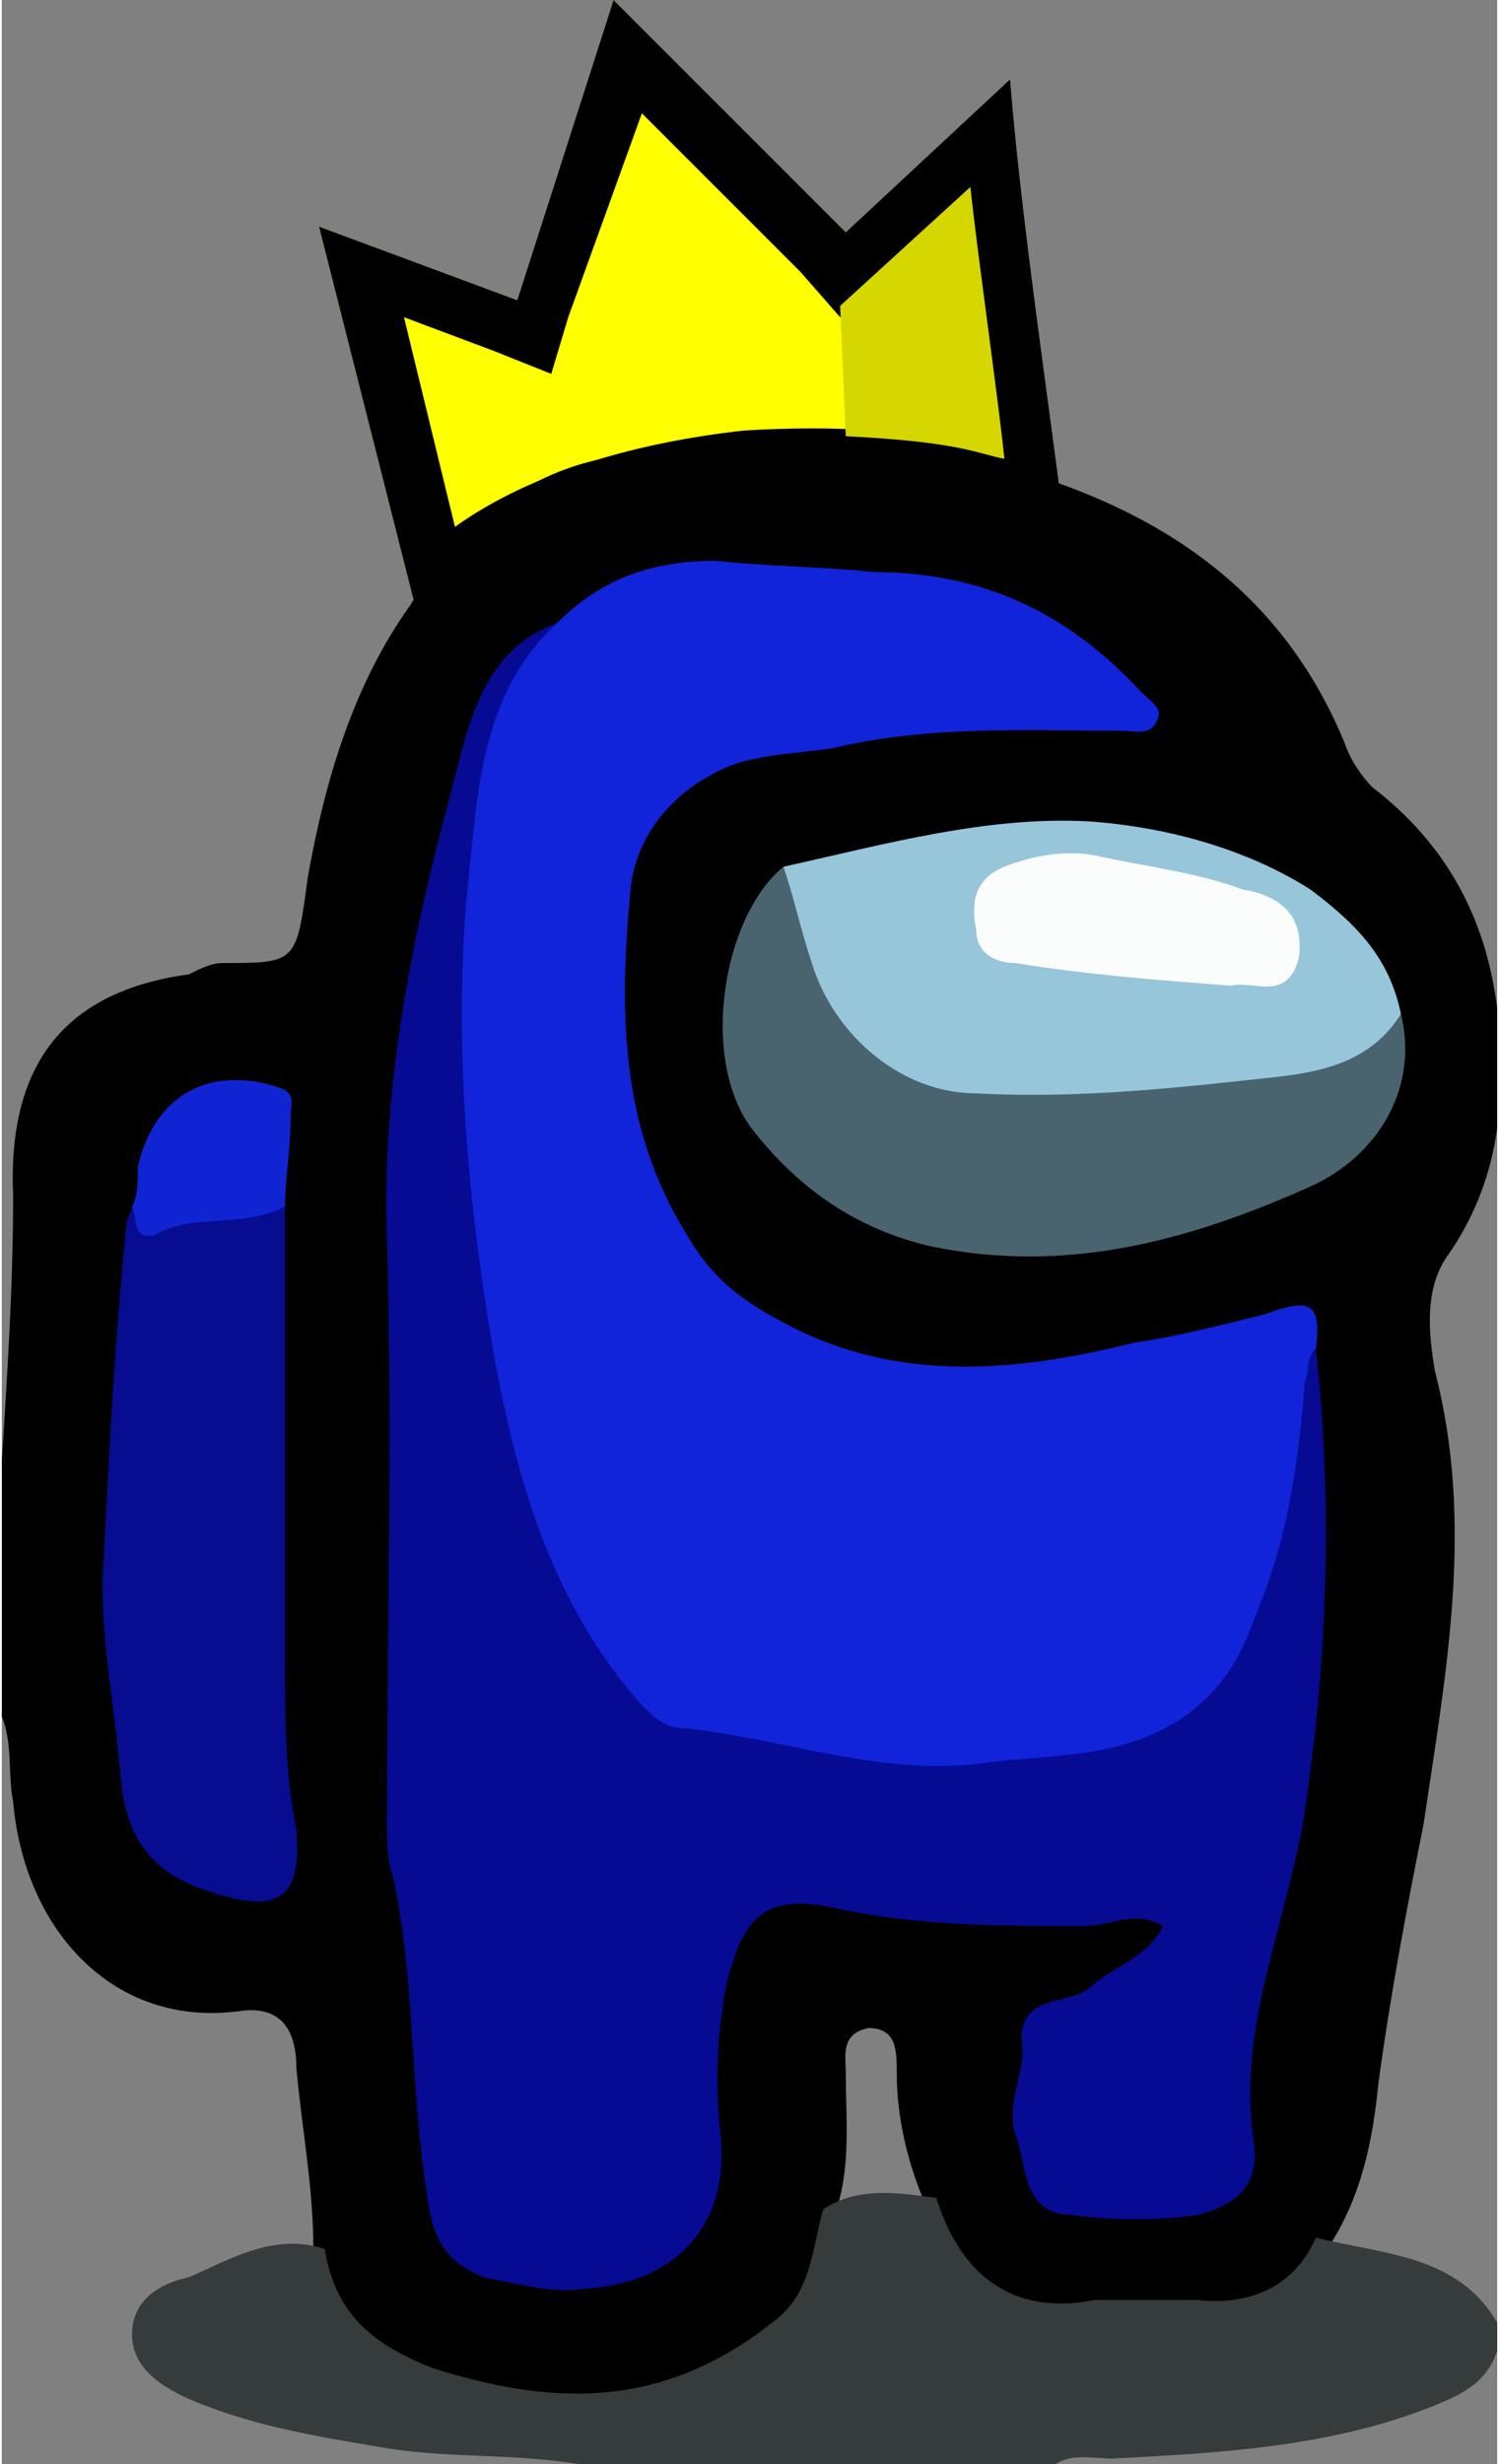 <?xml version="1.0" encoding="UTF-8"?>
<!DOCTYPE svg PUBLIC "-//W3C//DTD SVG 1.1//EN" "http://www.w3.org/Graphics/SVG/1.1/DTD/svg11.dtd">
<!-- Creator: CorelDRAW X7 -->
<svg xmlns="http://www.w3.org/2000/svg" xml:space="preserve" width="1.398in" height="2.298in" version="1.1" style="shape-rendering:geometricPrecision; text-rendering:geometricPrecision; image-rendering:optimizeQuality; fill-rule:evenodd; clip-rule:evenodd"
viewBox="0 0 264 435"
 xmlns:xlink="http://www.w3.org/1999/xlink">
 <rect x="0" y="0" width="264" height="435" fill="#808080" stroke="none"/>
 <defs>
  <style type="text/css">
   <![CDATA[
    .fil1 {fill:#000001}
    .fil5 {fill:#070A93}
    .fil6 {fill:#070C90}
    .fil9 {fill:#1124D4}
    .fil4 {fill:#1124DA}
    .fil3 {fill:#363B3B}
    .fil7 {fill:#49646E}
    .fil8 {fill:#97C6DB}
    .fil11 {fill:#D6D600}
    .fil10 {fill:#FBFDFD}
    .fil0 {fill:yellow}
    .fil2 {fill:#000001;fill-rule:nonzero}
   ]]>
  </style>
 </defs>
 <g id="Layer_x0020_1">
  <g id="_783195776">
   <g>
    <path class="fil0" d="M188 96c-3,-24 -8,-57 -10,-82l-29 27 -41 -41 -17 53 -35 -13 19 75c18,-36 96,-34 113,-19z"/>
    <path id="1" class="fil1" d="M175 79c-1,-7 -2,-15 -3,-22 -1,-7 -2,-14 -2,-21l-14 13 -8 7 -7 -8 -28 -28 -13 36 -3 10 -10 -4 -16 -6 9 37c14,-10 33,-15 51,-17 16,-1 32,0 44,3zm13 17c-3,-24 -8,-57 -10,-82l-29 27 -41 -41 -17 53 -35 -13 19 75c18,-36 96,-34 113,-19z"/>
   </g>
   <g id="_783194464">
    <path class="fil2" d="M0 303c0,-15 0,-30 0,-45 1,-16 2,-31 2,-47 -1,-23 9,-36 31,-39 2,-1 4,-2 6,-2 13,0 13,0 15,-15 3,-17 8,-34 18,-48 10,-16 24,-27 44,-27 18,0 37,-2 56,1 29,7 53,21 65,50 1,3 3,6 5,8 13,10 20,23 22,39 0,7 0,14 0,21 -1,8 -4,16 -9,23 -4,6 -3,14 -2,20 7,27 2,53 -2,80 -3,15 -6,31 -8,46 -1,10 -3,20 -9,29 -5,8 -13,12 -23,12 -6,0 -13,0 -19,0 -18,0 -22,-3 -29,-20 -3,-7 -5,-15 -5,-23 0,-4 0,-8 -5,-8 -5,1 -4,5 -4,8 0,8 1,17 -2,25 -3,17 -15,30 -34,33 -17,3 -33,-1 -47,-8 -7,-4 -10,-11 -11,-19 0,-11 -2,-21 -3,-32 0,-7 -3,-11 -10,-10 -22,3 -38,-14 -40,-37 -1,-5 0,-10 -2,-15z"/>
    <path class="fil3" d="M165 388c4,13 13,21 28,18 6,0 12,0 18,0 9,1 17,-2 21,-11 12,3 25,3 32,15 0,2 0,3 0,5 -2,6 -7,8 -12,10 -18,7 -37,8 -56,9 -3,0 -7,-1 -10,1 -28,0 -56,0 -84,0 -12,-2 -24,-1 -35,-3 -12,-2 -24,-4 -35,-9 -4,-2 -9,-5 -9,-11 0,-6 5,-9 10,-10 7,-3 15,-8 24,-5 2,12 9,17 19,21 22,7 41,7 60,-8 7,-5 7,-13 9,-20 6,-4 13,-3 20,-2z"/>
    <path class="fil4" d="M98 110c8,-8 17,-11 28,-11 9,1 19,1 28,2 19,0 34,7 47,21 2,2 4,3 3,5 -1,3 -4,2 -6,2 -17,0 -34,-1 -51,3 -6,1 -12,1 -18,3 -10,4 -17,12 -18,22 -2,21 -2,42 10,61 5,9 12,13 20,17 19,9 39,7 59,2 7,-1 15,-3 23,-5 8,-3 10,-2 9,6 -1,11 0,21 -3,32 -9,33 -20,42 -53,44 -20,2 -38,-4 -57,-7 -10,-2 -15,-13 -20,-22 -9,-19 -14,-40 -16,-62 -3,-20 -3,-39 -4,-59 0,-15 5,-29 8,-43 1,-5 7,-8 11,-11z"/>
    <path class="fil5" d="M98 110c-14,13 -14,31 -16,49 -2,25 0,50 4,75 4,24 10,48 27,67 2,2 4,4 7,4 19,2 36,9 55,6 9,-1 18,-1 26,-4 11,-4 17,-12 20,-21 6,-14 8,-28 9,-42 1,-2 0,-4 2,-6 3,28 2,55 -2,82 -3,19 -12,38 -9,58 1,7 -2,11 -10,13 -7,1 -15,1 -22,0 -9,0 -8,-9 -10,-14 -2,-6 2,-11 1,-17 0,-8 8,-6 12,-9 4,-4 10,-5 13,-11 -5,-3 -9,0 -14,0 -14,0 -29,0 -43,-3 -13,-3 -17,1 -20,13 -2,10 -2,19 -1,28 1,15 -8,25 -24,26 -6,1 -12,-1 -18,-2 -7,-3 -9,-7 -10,-15 -3,-19 -2,-38 -6,-56 -1,-3 -1,-6 -1,-8 0,-35 1,-69 0,-104 -1,-26 4,-52 11,-78 3,-11 5,-26 19,-31z"/>
    <path class="fil6" d="M50 213c0,27 0,53 0,80 0,10 0,20 2,30 1,12 -3,15 -15,11 -10,-3 -15,-9 -16,-20 -1,-13 -4,-26 -3,-39 1,-20 2,-39 4,-59 0,-1 1,-2 1,-3 6,3 11,-1 16,0 4,0 7,-1 11,0z"/>
    <path class="fil7" d="M247 179c3,12 -3,24 -15,30 -22,10 -44,16 -68,11 -13,-3 -23,-10 -31,-20 -10,-12 -6,-38 5,-47 4,3 5,8 6,12 6,19 16,26 36,26 12,1 25,-2 38,-2 10,0 20,-5 29,-10z"/>
    <path class="fil8" d="M247 179c-5,8 -13,10 -21,11 -18,2 -36,4 -54,3 -13,0 -25,-10 -29,-23 -2,-6 -3,-11 -5,-17 18,-4 36,-9 54,-8 14,1 28,5 39,12 8,6 14,12 16,22z"/>
    <path class="fil9" d="M50 213c-8,4 -16,1 -23,5 -4,1 -3,-3 -4,-5 1,-2 1,-4 1,-7 3,-13 13,-18 25,-14 3,1 2,3 2,5 0,6 -1,11 -1,16z"/>
    <path class="fil10" d="M217 174c-13,-1 -26,-2 -38,-4 -4,0 -7,-2 -7,-6 -1,-5 0,-9 5,-11 5,-2 11,-3 16,-2 9,2 18,3 26,6 6,1 11,4 10,12 -2,8 -8,4 -12,5z"/>
   </g>
   <path class="fil11" d="M148 54l23 -21c1,10 5,38 6,48 -5,-1 -8,-3 -28,-4l-1 -23z"/>
  </g>
 </g>
</svg>
